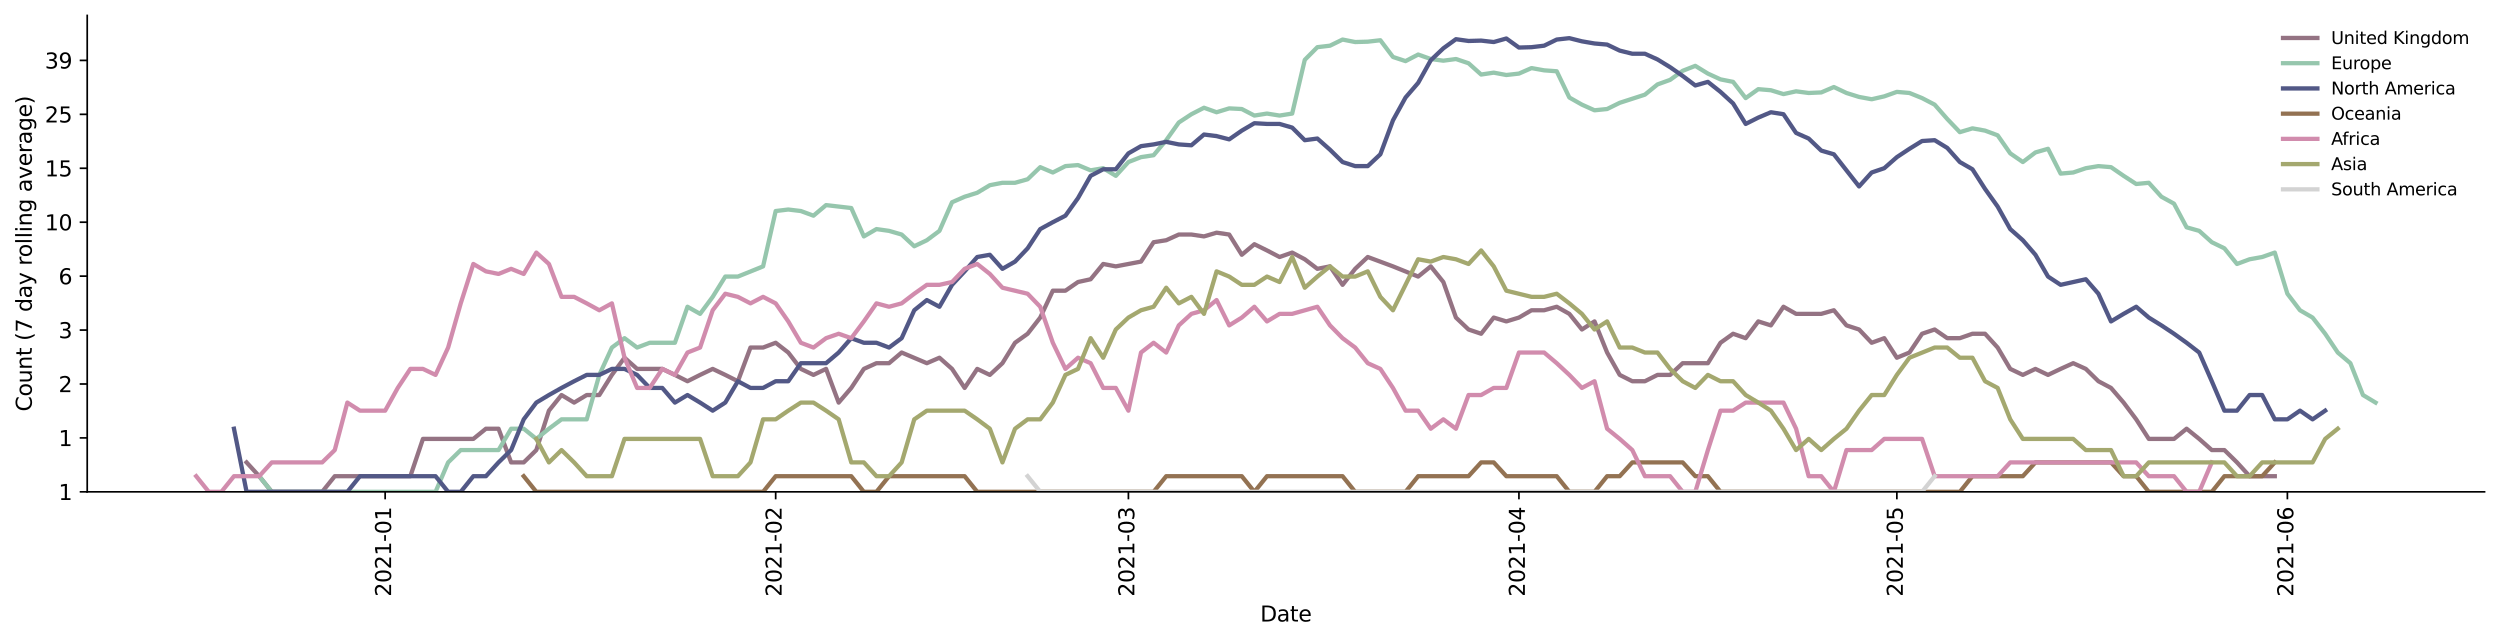 <?xml version="1.0" encoding="utf-8" standalone="no"?>
<!DOCTYPE svg PUBLIC "-//W3C//DTD SVG 1.1//EN"
  "http://www.w3.org/Graphics/SVG/1.1/DTD/svg11.dtd">
<svg height="298.621pt" version="1.1" viewBox="0 0 1163.803 298.621" width="1163.803pt" xmlns="http://www.w3.org/2000/svg" xmlns:xlink="http://www.w3.org/1999/xlink">
 <defs>
  <style type="text/css">*{stroke-linecap:butt;stroke-linejoin:round;}</style>
 </defs>
 <g id="figure_1">
  <g id="patch_1">
   <path d="M 0 298.621 
L 1163.803 298.621 
L 1163.803 0 
L 0 0 
z
" style="fill:#ffffff;"/>
  </g>
  <g id="axes_1">
   <g id="patch_2">
    <path d="M 40.603 228.96 
L 1156.603 228.96 
L 1156.603 7.2 
L 40.603 7.2 
z
" style="fill:#ffffff;"/>
   </g>
   <g id="matplotlib.axis_1">
    <g id="xtick_1">
     <g id="line2d_1">
      <defs>
       <path d="M 0 0 
L 0 3.5 
" id="m8024513a2e" style="stroke:#000000;stroke-width:0.8;"/>
      </defs>
      <g>
       <use style="stroke:#000000;stroke-width:0.8;" x="179.297" xlink:href="#m8024513a2e" y="228.96"/>
      </g>
     </g>
     <g id="text_1">
      <!-- 2021-01 -->
      <g transform="translate(182.056 277.743)rotate(-90)scale(0.1 -0.1)">
       <defs>
        <path d="M 1228 531 
L 3431 531 
L 3431 0 
L 469 0 
L 469 531 
Q 828 903 1448 1529 
Q 2069 2156 2228 2338 
Q 2531 2678 2651 2914 
Q 2772 3150 2772 3378 
Q 2772 3750 2511 3984 
Q 2250 4219 1831 4219 
Q 1534 4219 1204 4116 
Q 875 4013 500 3803 
L 500 4441 
Q 881 4594 1212 4672 
Q 1544 4750 1819 4750 
Q 2544 4750 2975 4387 
Q 3406 4025 3406 3419 
Q 3406 3131 3298 2873 
Q 3191 2616 2906 2266 
Q 2828 2175 2409 1742 
Q 1991 1309 1228 531 
z
" id="DejaVuSans-32" transform="scale(0.016)"/>
        <path d="M 2034 4250 
Q 1547 4250 1301 3770 
Q 1056 3291 1056 2328 
Q 1056 1369 1301 889 
Q 1547 409 2034 409 
Q 2525 409 2770 889 
Q 3016 1369 3016 2328 
Q 3016 3291 2770 3770 
Q 2525 4250 2034 4250 
z
M 2034 4750 
Q 2819 4750 3233 4129 
Q 3647 3509 3647 2328 
Q 3647 1150 3233 529 
Q 2819 -91 2034 -91 
Q 1250 -91 836 529 
Q 422 1150 422 2328 
Q 422 3509 836 4129 
Q 1250 4750 2034 4750 
z
" id="DejaVuSans-30" transform="scale(0.016)"/>
        <path d="M 794 531 
L 1825 531 
L 1825 4091 
L 703 3866 
L 703 4441 
L 1819 4666 
L 2450 4666 
L 2450 531 
L 3481 531 
L 3481 0 
L 794 0 
L 794 531 
z
" id="DejaVuSans-31" transform="scale(0.016)"/>
        <path d="M 313 2009 
L 1997 2009 
L 1997 1497 
L 313 1497 
L 313 2009 
z
" id="DejaVuSans-2d" transform="scale(0.016)"/>
       </defs>
       <use xlink:href="#DejaVuSans-32"/>
       <use x="63.623" xlink:href="#DejaVuSans-30"/>
       <use x="127.246" xlink:href="#DejaVuSans-32"/>
       <use x="190.869" xlink:href="#DejaVuSans-31"/>
       <use x="254.492" xlink:href="#DejaVuSans-2d"/>
       <use x="290.576" xlink:href="#DejaVuSans-30"/>
       <use x="354.199" xlink:href="#DejaVuSans-31"/>
      </g>
     </g>
    </g>
    <g id="xtick_2">
     <g id="line2d_2">
      <g>
       <use style="stroke:#000000;stroke-width:0.8;" x="361.094" xlink:href="#m8024513a2e" y="228.96"/>
      </g>
     </g>
     <g id="text_2">
      <!-- 2021-02 -->
      <g transform="translate(363.853 277.743)rotate(-90)scale(0.1 -0.1)">
       <use xlink:href="#DejaVuSans-32"/>
       <use x="63.623" xlink:href="#DejaVuSans-30"/>
       <use x="127.246" xlink:href="#DejaVuSans-32"/>
       <use x="190.869" xlink:href="#DejaVuSans-31"/>
       <use x="254.492" xlink:href="#DejaVuSans-2d"/>
       <use x="290.576" xlink:href="#DejaVuSans-30"/>
       <use x="354.199" xlink:href="#DejaVuSans-32"/>
      </g>
     </g>
    </g>
    <g id="xtick_3">
     <g id="line2d_3">
      <g>
       <use style="stroke:#000000;stroke-width:0.8;" x="525.298" xlink:href="#m8024513a2e" y="228.96"/>
      </g>
     </g>
     <g id="text_3">
      <!-- 2021-03 -->
      <g transform="translate(528.057 277.743)rotate(-90)scale(0.1 -0.1)">
       <defs>
        <path d="M 2597 2516 
Q 3050 2419 3304 2112 
Q 3559 1806 3559 1356 
Q 3559 666 3084 287 
Q 2609 -91 1734 -91 
Q 1441 -91 1130 -33 
Q 819 25 488 141 
L 488 750 
Q 750 597 1062 519 
Q 1375 441 1716 441 
Q 2309 441 2620 675 
Q 2931 909 2931 1356 
Q 2931 1769 2642 2001 
Q 2353 2234 1838 2234 
L 1294 2234 
L 1294 2753 
L 1863 2753 
Q 2328 2753 2575 2939 
Q 2822 3125 2822 3475 
Q 2822 3834 2567 4026 
Q 2313 4219 1838 4219 
Q 1578 4219 1281 4162 
Q 984 4106 628 3988 
L 628 4550 
Q 988 4650 1302 4700 
Q 1616 4750 1894 4750 
Q 2613 4750 3031 4423 
Q 3450 4097 3450 3541 
Q 3450 3153 3228 2886 
Q 3006 2619 2597 2516 
z
" id="DejaVuSans-33" transform="scale(0.016)"/>
       </defs>
       <use xlink:href="#DejaVuSans-32"/>
       <use x="63.623" xlink:href="#DejaVuSans-30"/>
       <use x="127.246" xlink:href="#DejaVuSans-32"/>
       <use x="190.869" xlink:href="#DejaVuSans-31"/>
       <use x="254.492" xlink:href="#DejaVuSans-2d"/>
       <use x="290.576" xlink:href="#DejaVuSans-30"/>
       <use x="354.199" xlink:href="#DejaVuSans-33"/>
      </g>
     </g>
    </g>
    <g id="xtick_4">
     <g id="line2d_4">
      <g>
       <use style="stroke:#000000;stroke-width:0.8;" x="707.095" xlink:href="#m8024513a2e" y="228.96"/>
      </g>
     </g>
     <g id="text_4">
      <!-- 2021-04 -->
      <g transform="translate(709.854 277.743)rotate(-90)scale(0.1 -0.1)">
       <defs>
        <path d="M 2419 4116 
L 825 1625 
L 2419 1625 
L 2419 4116 
z
M 2253 4666 
L 3047 4666 
L 3047 1625 
L 3713 1625 
L 3713 1100 
L 3047 1100 
L 3047 0 
L 2419 0 
L 2419 1100 
L 313 1100 
L 313 1709 
L 2253 4666 
z
" id="DejaVuSans-34" transform="scale(0.016)"/>
       </defs>
       <use xlink:href="#DejaVuSans-32"/>
       <use x="63.623" xlink:href="#DejaVuSans-30"/>
       <use x="127.246" xlink:href="#DejaVuSans-32"/>
       <use x="190.869" xlink:href="#DejaVuSans-31"/>
       <use x="254.492" xlink:href="#DejaVuSans-2d"/>
       <use x="290.576" xlink:href="#DejaVuSans-30"/>
       <use x="354.199" xlink:href="#DejaVuSans-34"/>
      </g>
     </g>
    </g>
    <g id="xtick_5">
     <g id="line2d_5">
      <g>
       <use style="stroke:#000000;stroke-width:0.8;" x="883.028" xlink:href="#m8024513a2e" y="228.96"/>
      </g>
     </g>
     <g id="text_5">
      <!-- 2021-05 -->
      <g transform="translate(885.787 277.743)rotate(-90)scale(0.1 -0.1)">
       <defs>
        <path d="M 691 4666 
L 3169 4666 
L 3169 4134 
L 1269 4134 
L 1269 2991 
Q 1406 3038 1543 3061 
Q 1681 3084 1819 3084 
Q 2600 3084 3056 2656 
Q 3513 2228 3513 1497 
Q 3513 744 3044 326 
Q 2575 -91 1722 -91 
Q 1428 -91 1123 -41 
Q 819 9 494 109 
L 494 744 
Q 775 591 1075 516 
Q 1375 441 1709 441 
Q 2250 441 2565 725 
Q 2881 1009 2881 1497 
Q 2881 1984 2565 2268 
Q 2250 2553 1709 2553 
Q 1456 2553 1204 2497 
Q 953 2441 691 2322 
L 691 4666 
z
" id="DejaVuSans-35" transform="scale(0.016)"/>
       </defs>
       <use xlink:href="#DejaVuSans-32"/>
       <use x="63.623" xlink:href="#DejaVuSans-30"/>
       <use x="127.246" xlink:href="#DejaVuSans-32"/>
       <use x="190.869" xlink:href="#DejaVuSans-31"/>
       <use x="254.492" xlink:href="#DejaVuSans-2d"/>
       <use x="290.576" xlink:href="#DejaVuSans-30"/>
       <use x="354.199" xlink:href="#DejaVuSans-35"/>
      </g>
     </g>
    </g>
    <g id="xtick_6">
     <g id="line2d_6">
      <g>
       <use style="stroke:#000000;stroke-width:0.8;" x="1064.825" xlink:href="#m8024513a2e" y="228.96"/>
      </g>
     </g>
     <g id="text_6">
      <!-- 2021-06 -->
      <g transform="translate(1067.584 277.743)rotate(-90)scale(0.1 -0.1)">
       <defs>
        <path d="M 2113 2584 
Q 1688 2584 1439 2293 
Q 1191 2003 1191 1497 
Q 1191 994 1439 701 
Q 1688 409 2113 409 
Q 2538 409 2786 701 
Q 3034 994 3034 1497 
Q 3034 2003 2786 2293 
Q 2538 2584 2113 2584 
z
M 3366 4563 
L 3366 3988 
Q 3128 4100 2886 4159 
Q 2644 4219 2406 4219 
Q 1781 4219 1451 3797 
Q 1122 3375 1075 2522 
Q 1259 2794 1537 2939 
Q 1816 3084 2150 3084 
Q 2853 3084 3261 2657 
Q 3669 2231 3669 1497 
Q 3669 778 3244 343 
Q 2819 -91 2113 -91 
Q 1303 -91 875 529 
Q 447 1150 447 2328 
Q 447 3434 972 4092 
Q 1497 4750 2381 4750 
Q 2619 4750 2861 4703 
Q 3103 4656 3366 4563 
z
" id="DejaVuSans-36" transform="scale(0.016)"/>
       </defs>
       <use xlink:href="#DejaVuSans-32"/>
       <use x="63.623" xlink:href="#DejaVuSans-30"/>
       <use x="127.246" xlink:href="#DejaVuSans-32"/>
       <use x="190.869" xlink:href="#DejaVuSans-31"/>
       <use x="254.492" xlink:href="#DejaVuSans-2d"/>
       <use x="290.576" xlink:href="#DejaVuSans-30"/>
       <use x="354.199" xlink:href="#DejaVuSans-36"/>
      </g>
     </g>
    </g>
    <g id="text_7">
     <!-- Date -->
     <g transform="translate(586.652 289.341)scale(0.1 -0.1)">
      <defs>
       <path d="M 1259 4147 
L 1259 519 
L 2022 519 
Q 2988 519 3436 956 
Q 3884 1394 3884 2338 
Q 3884 3275 3436 3711 
Q 2988 4147 2022 4147 
L 1259 4147 
z
M 628 4666 
L 1925 4666 
Q 3281 4666 3915 4102 
Q 4550 3538 4550 2338 
Q 4550 1131 3912 565 
Q 3275 0 1925 0 
L 628 0 
L 628 4666 
z
" id="DejaVuSans-44" transform="scale(0.016)"/>
       <path d="M 2194 1759 
Q 1497 1759 1228 1600 
Q 959 1441 959 1056 
Q 959 750 1161 570 
Q 1363 391 1709 391 
Q 2188 391 2477 730 
Q 2766 1069 2766 1631 
L 2766 1759 
L 2194 1759 
z
M 3341 1997 
L 3341 0 
L 2766 0 
L 2766 531 
Q 2569 213 2275 61 
Q 1981 -91 1556 -91 
Q 1019 -91 701 211 
Q 384 513 384 1019 
Q 384 1609 779 1909 
Q 1175 2209 1959 2209 
L 2766 2209 
L 2766 2266 
Q 2766 2663 2505 2880 
Q 2244 3097 1772 3097 
Q 1472 3097 1187 3025 
Q 903 2953 641 2809 
L 641 3341 
Q 956 3463 1253 3523 
Q 1550 3584 1831 3584 
Q 2591 3584 2966 3190 
Q 3341 2797 3341 1997 
z
" id="DejaVuSans-61" transform="scale(0.016)"/>
       <path d="M 1172 4494 
L 1172 3500 
L 2356 3500 
L 2356 3053 
L 1172 3053 
L 1172 1153 
Q 1172 725 1289 603 
Q 1406 481 1766 481 
L 2356 481 
L 2356 0 
L 1766 0 
Q 1100 0 847 248 
Q 594 497 594 1153 
L 594 3053 
L 172 3053 
L 172 3500 
L 594 3500 
L 594 4494 
L 1172 4494 
z
" id="DejaVuSans-74" transform="scale(0.016)"/>
       <path d="M 3597 1894 
L 3597 1613 
L 953 1613 
Q 991 1019 1311 708 
Q 1631 397 2203 397 
Q 2534 397 2845 478 
Q 3156 559 3463 722 
L 3463 178 
Q 3153 47 2828 -22 
Q 2503 -91 2169 -91 
Q 1331 -91 842 396 
Q 353 884 353 1716 
Q 353 2575 817 3079 
Q 1281 3584 2069 3584 
Q 2775 3584 3186 3129 
Q 3597 2675 3597 1894 
z
M 3022 2063 
Q 3016 2534 2758 2815 
Q 2500 3097 2075 3097 
Q 1594 3097 1305 2825 
Q 1016 2553 972 2059 
L 3022 2063 
z
" id="DejaVuSans-65" transform="scale(0.016)"/>
      </defs>
      <use xlink:href="#DejaVuSans-44"/>
      <use x="77.002" xlink:href="#DejaVuSans-61"/>
      <use x="138.281" xlink:href="#DejaVuSans-74"/>
      <use x="177.49" xlink:href="#DejaVuSans-65"/>
     </g>
    </g>
   </g>
   <g id="matplotlib.axis_2">
    <g id="ytick_1">
     <g id="line2d_7">
      <defs>
       <path d="M 0 0 
L -3.5 0 
" id="mc2836e28eb" style="stroke:#000000;stroke-width:0.8;"/>
      </defs>
      <g>
       <use style="stroke:#000000;stroke-width:0.8;" x="40.603" xlink:href="#mc2836e28eb" y="228.96"/>
      </g>
     </g>
     <g id="text_8">
      <!-- 1 -->
      <g transform="translate(27.241 232.759)scale(0.1 -0.1)">
       <use xlink:href="#DejaVuSans-31"/>
      </g>
     </g>
    </g>
    <g id="ytick_2">
     <g id="line2d_8">
      <g>
       <use style="stroke:#000000;stroke-width:0.8;" x="40.603" xlink:href="#mc2836e28eb" y="203.855"/>
      </g>
     </g>
     <g id="text_9">
      <!-- 1 -->
      <g transform="translate(27.241 207.654)scale(0.1 -0.1)">
       <use xlink:href="#DejaVuSans-31"/>
      </g>
     </g>
    </g>
    <g id="ytick_3">
     <g id="line2d_9">
      <g>
       <use style="stroke:#000000;stroke-width:0.8;" x="40.603" xlink:href="#mc2836e28eb" y="178.75"/>
      </g>
     </g>
     <g id="text_10">
      <!-- 2 -->
      <g transform="translate(27.241 182.549)scale(0.1 -0.1)">
       <use xlink:href="#DejaVuSans-32"/>
      </g>
     </g>
    </g>
    <g id="ytick_4">
     <g id="line2d_10">
      <g>
       <use style="stroke:#000000;stroke-width:0.8;" x="40.603" xlink:href="#mc2836e28eb" y="153.645"/>
      </g>
     </g>
     <g id="text_11">
      <!-- 3 -->
      <g transform="translate(27.241 157.444)scale(0.1 -0.1)">
       <use xlink:href="#DejaVuSans-33"/>
      </g>
     </g>
    </g>
    <g id="ytick_5">
     <g id="line2d_11">
      <g>
       <use style="stroke:#000000;stroke-width:0.8;" x="40.603" xlink:href="#mc2836e28eb" y="128.54"/>
      </g>
     </g>
     <g id="text_12">
      <!-- 6 -->
      <g transform="translate(27.241 132.339)scale(0.1 -0.1)">
       <use xlink:href="#DejaVuSans-36"/>
      </g>
     </g>
    </g>
    <g id="ytick_6">
     <g id="line2d_12">
      <g>
       <use style="stroke:#000000;stroke-width:0.8;" x="40.603" xlink:href="#mc2836e28eb" y="103.435"/>
      </g>
     </g>
     <g id="text_13">
      <!-- 10 -->
      <g transform="translate(20.878 107.234)scale(0.1 -0.1)">
       <use xlink:href="#DejaVuSans-31"/>
       <use x="63.623" xlink:href="#DejaVuSans-30"/>
      </g>
     </g>
    </g>
    <g id="ytick_7">
     <g id="line2d_13">
      <g>
       <use style="stroke:#000000;stroke-width:0.8;" x="40.603" xlink:href="#mc2836e28eb" y="78.33"/>
      </g>
     </g>
     <g id="text_14">
      <!-- 15 -->
      <g transform="translate(20.878 82.129)scale(0.1 -0.1)">
       <use xlink:href="#DejaVuSans-31"/>
       <use x="63.623" xlink:href="#DejaVuSans-35"/>
      </g>
     </g>
    </g>
    <g id="ytick_8">
     <g id="line2d_14">
      <g>
       <use style="stroke:#000000;stroke-width:0.8;" x="40.603" xlink:href="#mc2836e28eb" y="53.225"/>
      </g>
     </g>
     <g id="text_15">
      <!-- 25 -->
      <g transform="translate(20.878 57.024)scale(0.1 -0.1)">
       <use xlink:href="#DejaVuSans-32"/>
       <use x="63.623" xlink:href="#DejaVuSans-35"/>
      </g>
     </g>
    </g>
    <g id="ytick_9">
     <g id="line2d_15">
      <g>
       <use style="stroke:#000000;stroke-width:0.8;" x="40.603" xlink:href="#mc2836e28eb" y="28.12"/>
      </g>
     </g>
     <g id="text_16">
      <!-- 39 -->
      <g transform="translate(20.878 31.919)scale(0.1 -0.1)">
       <defs>
        <path d="M 703 97 
L 703 672 
Q 941 559 1184 500 
Q 1428 441 1663 441 
Q 2288 441 2617 861 
Q 2947 1281 2994 2138 
Q 2813 1869 2534 1725 
Q 2256 1581 1919 1581 
Q 1219 1581 811 2004 
Q 403 2428 403 3163 
Q 403 3881 828 4315 
Q 1253 4750 1959 4750 
Q 2769 4750 3195 4129 
Q 3622 3509 3622 2328 
Q 3622 1225 3098 567 
Q 2575 -91 1691 -91 
Q 1453 -91 1209 -44 
Q 966 3 703 97 
z
M 1959 2075 
Q 2384 2075 2632 2365 
Q 2881 2656 2881 3163 
Q 2881 3666 2632 3958 
Q 2384 4250 1959 4250 
Q 1534 4250 1286 3958 
Q 1038 3666 1038 3163 
Q 1038 2656 1286 2365 
Q 1534 2075 1959 2075 
z
" id="DejaVuSans-39" transform="scale(0.016)"/>
       </defs>
       <use xlink:href="#DejaVuSans-33"/>
       <use x="63.623" xlink:href="#DejaVuSans-39"/>
      </g>
     </g>
    </g>
    <g id="text_17">
     <!-- Count (7 day rolling average) -->
     <g transform="translate(14.798 191.548)rotate(-90)scale(0.1 -0.1)">
      <defs>
       <path d="M 4122 4306 
L 4122 3641 
Q 3803 3938 3442 4084 
Q 3081 4231 2675 4231 
Q 1875 4231 1450 3742 
Q 1025 3253 1025 2328 
Q 1025 1406 1450 917 
Q 1875 428 2675 428 
Q 3081 428 3442 575 
Q 3803 722 4122 1019 
L 4122 359 
Q 3791 134 3420 21 
Q 3050 -91 2638 -91 
Q 1578 -91 968 557 
Q 359 1206 359 2328 
Q 359 3453 968 4101 
Q 1578 4750 2638 4750 
Q 3056 4750 3426 4639 
Q 3797 4528 4122 4306 
z
" id="DejaVuSans-43" transform="scale(0.016)"/>
       <path d="M 1959 3097 
Q 1497 3097 1228 2736 
Q 959 2375 959 1747 
Q 959 1119 1226 758 
Q 1494 397 1959 397 
Q 2419 397 2687 759 
Q 2956 1122 2956 1747 
Q 2956 2369 2687 2733 
Q 2419 3097 1959 3097 
z
M 1959 3584 
Q 2709 3584 3137 3096 
Q 3566 2609 3566 1747 
Q 3566 888 3137 398 
Q 2709 -91 1959 -91 
Q 1206 -91 779 398 
Q 353 888 353 1747 
Q 353 2609 779 3096 
Q 1206 3584 1959 3584 
z
" id="DejaVuSans-6f" transform="scale(0.016)"/>
       <path d="M 544 1381 
L 544 3500 
L 1119 3500 
L 1119 1403 
Q 1119 906 1312 657 
Q 1506 409 1894 409 
Q 2359 409 2629 706 
Q 2900 1003 2900 1516 
L 2900 3500 
L 3475 3500 
L 3475 0 
L 2900 0 
L 2900 538 
Q 2691 219 2414 64 
Q 2138 -91 1772 -91 
Q 1169 -91 856 284 
Q 544 659 544 1381 
z
M 1991 3584 
L 1991 3584 
z
" id="DejaVuSans-75" transform="scale(0.016)"/>
       <path d="M 3513 2113 
L 3513 0 
L 2938 0 
L 2938 2094 
Q 2938 2591 2744 2837 
Q 2550 3084 2163 3084 
Q 1697 3084 1428 2787 
Q 1159 2491 1159 1978 
L 1159 0 
L 581 0 
L 581 3500 
L 1159 3500 
L 1159 2956 
Q 1366 3272 1645 3428 
Q 1925 3584 2291 3584 
Q 2894 3584 3203 3211 
Q 3513 2838 3513 2113 
z
" id="DejaVuSans-6e" transform="scale(0.016)"/>
       <path id="DejaVuSans-20" transform="scale(0.016)"/>
       <path d="M 1984 4856 
Q 1566 4138 1362 3434 
Q 1159 2731 1159 2009 
Q 1159 1288 1364 580 
Q 1569 -128 1984 -844 
L 1484 -844 
Q 1016 -109 783 600 
Q 550 1309 550 2009 
Q 550 2706 781 3412 
Q 1013 4119 1484 4856 
L 1984 4856 
z
" id="DejaVuSans-28" transform="scale(0.016)"/>
       <path d="M 525 4666 
L 3525 4666 
L 3525 4397 
L 1831 0 
L 1172 0 
L 2766 4134 
L 525 4134 
L 525 4666 
z
" id="DejaVuSans-37" transform="scale(0.016)"/>
       <path d="M 2906 2969 
L 2906 4863 
L 3481 4863 
L 3481 0 
L 2906 0 
L 2906 525 
Q 2725 213 2448 61 
Q 2172 -91 1784 -91 
Q 1150 -91 751 415 
Q 353 922 353 1747 
Q 353 2572 751 3078 
Q 1150 3584 1784 3584 
Q 2172 3584 2448 3432 
Q 2725 3281 2906 2969 
z
M 947 1747 
Q 947 1113 1208 752 
Q 1469 391 1925 391 
Q 2381 391 2643 752 
Q 2906 1113 2906 1747 
Q 2906 2381 2643 2742 
Q 2381 3103 1925 3103 
Q 1469 3103 1208 2742 
Q 947 2381 947 1747 
z
" id="DejaVuSans-64" transform="scale(0.016)"/>
       <path d="M 2059 -325 
Q 1816 -950 1584 -1140 
Q 1353 -1331 966 -1331 
L 506 -1331 
L 506 -850 
L 844 -850 
Q 1081 -850 1212 -737 
Q 1344 -625 1503 -206 
L 1606 56 
L 191 3500 
L 800 3500 
L 1894 763 
L 2988 3500 
L 3597 3500 
L 2059 -325 
z
" id="DejaVuSans-79" transform="scale(0.016)"/>
       <path d="M 2631 2963 
Q 2534 3019 2420 3045 
Q 2306 3072 2169 3072 
Q 1681 3072 1420 2755 
Q 1159 2438 1159 1844 
L 1159 0 
L 581 0 
L 581 3500 
L 1159 3500 
L 1159 2956 
Q 1341 3275 1631 3429 
Q 1922 3584 2338 3584 
Q 2397 3584 2469 3576 
Q 2541 3569 2628 3553 
L 2631 2963 
z
" id="DejaVuSans-72" transform="scale(0.016)"/>
       <path d="M 603 4863 
L 1178 4863 
L 1178 0 
L 603 0 
L 603 4863 
z
" id="DejaVuSans-6c" transform="scale(0.016)"/>
       <path d="M 603 3500 
L 1178 3500 
L 1178 0 
L 603 0 
L 603 3500 
z
M 603 4863 
L 1178 4863 
L 1178 4134 
L 603 4134 
L 603 4863 
z
" id="DejaVuSans-69" transform="scale(0.016)"/>
       <path d="M 2906 1791 
Q 2906 2416 2648 2759 
Q 2391 3103 1925 3103 
Q 1463 3103 1205 2759 
Q 947 2416 947 1791 
Q 947 1169 1205 825 
Q 1463 481 1925 481 
Q 2391 481 2648 825 
Q 2906 1169 2906 1791 
z
M 3481 434 
Q 3481 -459 3084 -895 
Q 2688 -1331 1869 -1331 
Q 1566 -1331 1297 -1286 
Q 1028 -1241 775 -1147 
L 775 -588 
Q 1028 -725 1275 -790 
Q 1522 -856 1778 -856 
Q 2344 -856 2625 -561 
Q 2906 -266 2906 331 
L 2906 616 
Q 2728 306 2450 153 
Q 2172 0 1784 0 
Q 1141 0 747 490 
Q 353 981 353 1791 
Q 353 2603 747 3093 
Q 1141 3584 1784 3584 
Q 2172 3584 2450 3431 
Q 2728 3278 2906 2969 
L 2906 3500 
L 3481 3500 
L 3481 434 
z
" id="DejaVuSans-67" transform="scale(0.016)"/>
       <path d="M 191 3500 
L 800 3500 
L 1894 563 
L 2988 3500 
L 3597 3500 
L 2284 0 
L 1503 0 
L 191 3500 
z
" id="DejaVuSans-76" transform="scale(0.016)"/>
       <path d="M 513 4856 
L 1013 4856 
Q 1481 4119 1714 3412 
Q 1947 2706 1947 2009 
Q 1947 1309 1714 600 
Q 1481 -109 1013 -844 
L 513 -844 
Q 928 -128 1133 580 
Q 1338 1288 1338 2009 
Q 1338 2731 1133 3434 
Q 928 4138 513 4856 
z
" id="DejaVuSans-29" transform="scale(0.016)"/>
      </defs>
      <use xlink:href="#DejaVuSans-43"/>
      <use x="69.824" xlink:href="#DejaVuSans-6f"/>
      <use x="131.006" xlink:href="#DejaVuSans-75"/>
      <use x="194.385" xlink:href="#DejaVuSans-6e"/>
      <use x="257.764" xlink:href="#DejaVuSans-74"/>
      <use x="296.973" xlink:href="#DejaVuSans-20"/>
      <use x="328.76" xlink:href="#DejaVuSans-28"/>
      <use x="367.773" xlink:href="#DejaVuSans-37"/>
      <use x="431.396" xlink:href="#DejaVuSans-20"/>
      <use x="463.184" xlink:href="#DejaVuSans-64"/>
      <use x="526.66" xlink:href="#DejaVuSans-61"/>
      <use x="587.939" xlink:href="#DejaVuSans-79"/>
      <use x="647.119" xlink:href="#DejaVuSans-20"/>
      <use x="678.906" xlink:href="#DejaVuSans-72"/>
      <use x="717.77" xlink:href="#DejaVuSans-6f"/>
      <use x="778.951" xlink:href="#DejaVuSans-6c"/>
      <use x="806.734" xlink:href="#DejaVuSans-6c"/>
      <use x="834.518" xlink:href="#DejaVuSans-69"/>
      <use x="862.301" xlink:href="#DejaVuSans-6e"/>
      <use x="925.68" xlink:href="#DejaVuSans-67"/>
      <use x="989.156" xlink:href="#DejaVuSans-20"/>
      <use x="1020.943" xlink:href="#DejaVuSans-61"/>
      <use x="1082.223" xlink:href="#DejaVuSans-76"/>
      <use x="1141.402" xlink:href="#DejaVuSans-65"/>
      <use x="1202.926" xlink:href="#DejaVuSans-72"/>
      <use x="1244.039" xlink:href="#DejaVuSans-61"/>
      <use x="1305.318" xlink:href="#DejaVuSans-67"/>
      <use x="1368.795" xlink:href="#DejaVuSans-65"/>
      <use x="1430.318" xlink:href="#DejaVuSans-29"/>
     </g>
    </g>
   </g>
   <g id="line2d_16">
    <path clip-path="url(#p7c25bbc0c3)" d="M 114.788 215.26 
L 120.653 221.681 
L 126.517 228.96 
L 149.975 228.96 
L 155.839 221.681 
L 191.026 221.681 
L 196.89 204.32 
L 220.348 204.32 
L 226.212 199.577 
L 232.077 199.577 
L 237.941 215.26 
L 243.805 215.26 
L 249.67 209.516 
L 255.534 191.173 
L 261.399 183.894 
L 267.263 187.412 
L 273.128 183.894 
L 278.992 183.894 
L 284.856 174.525 
L 290.721 166.533 
L 296.585 171.729 
L 308.314 171.729 
L 314.179 174.525 
L 320.043 177.473 
L 325.907 174.525 
L 331.772 171.729 
L 337.636 174.525 
L 343.501 177.473 
L 349.365 161.79 
L 355.23 161.79 
L 361.094 159.564 
L 366.958 164.11 
L 372.823 171.729 
L 378.687 174.525 
L 384.552 171.729 
L 390.416 187.412 
L 396.28 180.589 
L 402.145 171.729 
L 408.009 169.069 
L 413.874 169.069 
L 419.738 164.11 
L 431.467 169.069 
L 437.331 166.533 
L 443.196 171.729 
L 449.06 180.589 
L 454.925 171.729 
L 460.789 174.525 
L 466.654 169.069 
L 472.518 159.564 
L 478.382 155.369 
L 484.247 147.838 
L 490.111 135.322 
L 495.976 135.322 
L 501.84 131.282 
L 507.705 130 
L 513.569 122.879 
L 519.433 124.003 
L 531.162 121.778 
L 537.027 112.755 
L 542.891 111.838 
L 548.756 109.179 
L 554.62 109.179 
L 560.484 110.051 
L 566.349 108.32 
L 572.213 109.179 
L 578.078 118.601 
L 583.942 113.687 
L 589.806 116.582 
L 595.671 119.64 
L 601.535 117.582 
L 607.4 120.698 
L 613.264 125.151 
L 619.129 124.003 
L 624.993 132.596 
L 630.857 125.151 
L 636.722 119.64 
L 648.451 124.003 
L 660.18 128.746 
L 666.044 124.003 
L 671.908 131.282 
L 677.773 147.838 
L 683.637 153.386 
L 689.502 155.369 
L 695.366 147.838 
L 701.231 149.625 
L 707.095 147.838 
L 712.959 144.429 
L 718.824 144.429 
L 724.688 142.802 
L 730.553 146.107 
L 736.417 153.386 
L 742.282 149.625 
L 748.146 164.11 
L 754.01 174.525 
L 759.875 177.473 
L 765.739 177.473 
L 771.604 174.525 
L 777.468 174.525 
L 783.332 169.069 
L 795.061 169.069 
L 800.926 159.564 
L 806.79 155.369 
L 812.655 157.426 
L 818.519 149.625 
L 824.383 151.473 
L 830.248 142.802 
L 836.112 146.107 
L 847.841 146.107 
L 853.706 144.429 
L 859.57 151.473 
L 865.434 153.386 
L 871.299 159.564 
L 877.163 157.426 
L 883.028 166.533 
L 888.892 164.11 
L 894.757 155.369 
L 900.621 153.386 
L 906.485 157.426 
L 912.35 157.426 
L 918.214 155.369 
L 924.079 155.369 
L 929.943 161.79 
L 935.808 171.729 
L 941.672 174.525 
L 947.536 171.729 
L 953.401 174.525 
L 959.265 171.729 
L 965.13 169.069 
L 970.994 171.729 
L 976.859 177.473 
L 982.723 180.589 
L 988.587 187.412 
L 994.452 195.213 
L 1000.316 204.32 
L 1012.045 204.32 
L 1017.909 199.577 
L 1023.774 204.32 
L 1029.638 209.516 
L 1035.503 209.516 
L 1041.367 215.26 
L 1047.232 221.681 
L 1058.96 221.681 
L 1058.96 221.681 
" style="fill:none;stroke:#947383;stroke-linecap:square;stroke-width:2;"/>
   </g>
   <g id="line2d_17">
    <path clip-path="url(#p7c25bbc0c3)" d="M 120.653 221.681 
L 126.517 228.96 
L 202.754 228.96 
L 208.619 215.26 
L 214.483 209.516 
L 232.077 209.516 
L 237.941 199.577 
L 243.805 199.577 
L 249.67 204.32 
L 255.534 199.577 
L 261.399 195.213 
L 273.128 195.213 
L 278.992 174.525 
L 284.856 161.79 
L 290.721 157.426 
L 296.585 161.79 
L 302.45 159.564 
L 314.179 159.564 
L 320.043 142.802 
L 325.907 146.107 
L 331.772 138.192 
L 337.636 128.746 
L 343.501 128.746 
L 355.23 124.003 
L 361.094 98.239 
L 366.958 97.536 
L 372.823 98.239 
L 378.687 100.406 
L 384.552 95.478 
L 396.28 96.841 
L 402.145 110.051 
L 408.009 106.643 
L 413.874 107.475 
L 419.738 109.179 
L 425.603 114.635 
L 431.467 111.838 
L 437.331 107.475 
L 443.196 94.149 
L 449.06 91.583 
L 454.925 89.735 
L 460.789 86.216 
L 466.654 85.092 
L 472.518 85.092 
L 478.382 83.448 
L 484.247 77.813 
L 490.111 80.302 
L 495.976 77.328 
L 501.84 76.848 
L 507.705 79.293 
L 513.569 78.302 
L 519.433 81.853 
L 525.298 75.432 
L 531.162 73.15 
L 537.027 72.264 
L 542.891 65.26 
L 548.756 57.023 
L 554.62 53.173 
L 560.484 50.16 
L 566.349 52.251 
L 572.213 50.454 
L 578.078 50.75 
L 583.942 53.796 
L 589.806 52.864 
L 595.671 53.796 
L 601.535 52.864 
L 607.4 27.861 
L 613.264 21.962 
L 619.129 21.268 
L 624.993 18.411 
L 630.857 19.569 
L 636.722 19.402 
L 642.586 18.739 
L 648.451 26.515 
L 654.315 28.448 
L 660.18 25.387 
L 666.044 27.473 
L 671.908 28.252 
L 677.773 27.473 
L 683.637 29.441 
L 689.502 34.697 
L 695.366 33.822 
L 701.231 34.919 
L 707.095 34.258 
L 712.959 31.692 
L 718.824 32.746 
L 724.688 33.174 
L 730.553 45.392 
L 736.417 48.714 
L 742.282 51.345 
L 748.146 50.75 
L 754.01 47.864 
L 765.739 44.066 
L 771.604 39.301 
L 777.468 37.181 
L 783.332 32.96 
L 789.197 30.657 
L 795.061 34.258 
L 800.926 36.95 
L 806.79 38.113 
L 812.655 45.662 
L 818.519 41.506 
L 824.383 42.008 
L 830.248 43.804 
L 836.112 42.516 
L 841.977 43.285 
L 847.841 43.027 
L 853.706 40.515 
L 859.57 43.285 
L 865.434 45.124 
L 871.299 46.204 
L 877.163 44.858 
L 883.028 42.771 
L 888.892 43.285 
L 894.757 45.662 
L 900.621 48.714 
L 906.485 55.385 
L 912.35 61.525 
L 918.214 59.749 
L 924.079 60.807 
L 929.943 62.988 
L 935.808 71.392 
L 941.672 75.432 
L 947.536 70.961 
L 953.401 69.27 
L 959.265 80.814 
L 965.13 80.302 
L 970.994 78.302 
L 976.859 77.328 
L 982.723 77.813 
L 988.587 81.853 
L 994.452 85.651 
L 1000.316 85.092 
L 1006.181 91.583 
L 1012.045 94.809 
L 1017.909 105.823 
L 1023.774 107.475 
L 1029.638 112.755 
L 1035.503 115.6 
L 1041.367 122.879 
L 1047.232 120.698 
L 1053.096 119.64 
L 1058.96 117.582 
L 1064.825 136.739 
L 1070.689 144.429 
L 1076.554 147.838 
L 1082.418 155.369 
L 1088.283 164.11 
L 1094.147 169.069 
L 1100.011 183.894 
L 1105.876 187.412 
L 1105.876 187.412 
" style="fill:none;stroke:#96c6ad;stroke-linecap:square;stroke-width:2;"/>
   </g>
   <g id="line2d_18">
    <path clip-path="url(#p7c25bbc0c3)" d="M 108.924 199.577 
L 114.788 228.96 
L 161.703 228.96 
L 167.568 221.681 
L 202.754 221.681 
L 208.619 228.96 
L 214.483 228.96 
L 220.348 221.681 
L 226.212 221.681 
L 232.077 215.26 
L 237.941 209.516 
L 243.805 195.213 
L 249.67 187.412 
L 255.534 183.894 
L 261.399 180.589 
L 267.263 177.473 
L 273.128 174.525 
L 278.992 174.525 
L 284.856 171.729 
L 290.721 171.729 
L 296.585 174.525 
L 302.45 180.589 
L 308.314 180.589 
L 314.179 187.412 
L 320.043 183.894 
L 325.907 187.412 
L 331.772 191.173 
L 337.636 187.412 
L 343.501 177.473 
L 349.365 180.589 
L 355.23 180.589 
L 361.094 177.473 
L 366.958 177.473 
L 372.823 169.069 
L 384.552 169.069 
L 390.416 164.11 
L 396.28 157.426 
L 402.145 159.564 
L 408.009 159.564 
L 413.874 161.79 
L 419.738 157.426 
L 425.603 144.429 
L 431.467 139.686 
L 437.331 142.802 
L 443.196 132.596 
L 449.06 126.323 
L 454.925 119.64 
L 460.789 118.601 
L 466.654 125.151 
L 472.518 121.778 
L 478.382 115.6 
L 484.247 106.643 
L 490.111 103.435 
L 495.976 100.406 
L 501.84 92.213 
L 507.705 81.853 
L 513.569 78.795 
L 519.433 78.795 
L 525.298 71.392 
L 531.162 68.036 
L 537.027 67.228 
L 542.891 66.039 
L 548.756 67.228 
L 554.62 67.631 
L 560.484 62.619 
L 566.349 63.36 
L 572.213 64.875 
L 578.078 60.807 
L 583.942 57.356 
L 589.806 57.691 
L 595.671 57.691 
L 601.535 59.4 
L 607.4 65.26 
L 613.264 64.492 
L 619.129 69.688 
L 624.993 75.432 
L 630.857 77.328 
L 636.722 77.328 
L 642.586 71.826 
L 648.451 56.034 
L 654.315 45.392 
L 660.18 38.585 
L 666.044 28.056 
L 671.908 22.489 
L 677.773 18.247 
L 683.637 19.07 
L 689.502 18.904 
L 695.366 19.569 
L 701.231 17.922 
L 707.095 22.137 
L 712.959 21.962 
L 718.824 21.268 
L 724.688 18.411 
L 730.553 17.76 
L 736.417 19.236 
L 742.282 20.242 
L 748.146 20.752 
L 754.01 23.558 
L 759.875 25.016 
L 765.739 25.016 
L 771.604 27.667 
L 777.468 31.276 
L 783.332 35.364 
L 789.197 39.783 
L 795.061 38.113 
L 800.926 42.771 
L 806.79 48.146 
L 812.655 57.691 
L 818.519 54.744 
L 824.383 52.251 
L 830.248 53.173 
L 836.112 61.887 
L 841.977 64.492 
L 847.841 70.109 
L 853.706 71.826 
L 865.434 86.787 
L 871.299 80.302 
L 877.163 78.302 
L 883.028 73.15 
L 888.892 69.27 
L 894.757 65.648 
L 900.621 65.26 
L 906.485 68.856 
L 912.35 75.432 
L 918.214 78.795 
L 924.079 87.947 
L 929.943 96.155 
L 935.808 106.643 
L 941.672 111.838 
L 947.536 118.601 
L 953.401 128.746 
L 959.265 132.596 
L 970.994 130 
L 976.859 136.739 
L 982.723 149.625 
L 988.587 146.107 
L 994.452 142.802 
L 1000.316 147.838 
L 1006.181 151.473 
L 1012.045 155.369 
L 1017.909 159.564 
L 1023.774 164.11 
L 1029.638 177.473 
L 1035.503 191.173 
L 1041.367 191.173 
L 1047.232 183.894 
L 1053.096 183.894 
L 1058.96 195.213 
L 1064.825 195.213 
L 1070.689 191.173 
L 1076.554 195.213 
L 1082.418 191.173 
L 1082.418 191.173 
" style="fill:none;stroke:#525886;stroke-linecap:square;stroke-width:2;"/>
   </g>
   <g id="line2d_19">
    <path clip-path="url(#p7c25bbc0c3)" d="M 243.805 221.681 
L 249.67 228.96 
L 355.23 228.96 
L 361.094 221.681 
L 396.28 221.681 
L 402.145 228.96 
L 408.009 228.96 
L 413.874 221.681 
L 449.06 221.681 
L 454.925 228.96 
L 537.027 228.96 
L 542.891 221.681 
L 578.078 221.681 
L 583.942 228.96 
L 589.806 221.681 
L 624.993 221.681 
L 630.857 228.96 
L 654.315 228.96 
L 660.18 221.681 
L 683.637 221.681 
L 689.502 215.26 
L 695.366 215.26 
L 701.231 221.681 
L 724.688 221.681 
L 730.553 228.96 
L 742.282 228.96 
L 748.146 221.681 
L 754.01 221.681 
L 759.875 215.26 
L 783.332 215.26 
L 789.197 221.681 
L 795.061 221.681 
L 800.926 228.96 
L 912.35 228.96 
L 918.214 221.681 
L 941.672 221.681 
L 947.536 215.26 
L 982.723 215.26 
L 988.587 221.681 
L 994.452 221.681 
L 1000.316 228.96 
L 1029.638 228.96 
L 1035.503 221.681 
L 1053.096 221.681 
L 1058.96 215.26 
L 1058.96 215.26 
" style="fill:none;stroke:#937252;stroke-linecap:square;stroke-width:2;"/>
   </g>
   <g id="line2d_20">
    <path clip-path="url(#p7c25bbc0c3)" d="M 91.33 221.681 
L 97.195 228.96 
L 103.059 228.96 
L 108.924 221.681 
L 120.653 221.681 
L 126.517 215.26 
L 149.975 215.26 
L 155.839 209.516 
L 161.703 187.412 
L 167.568 191.173 
L 179.297 191.173 
L 185.161 180.589 
L 191.026 171.729 
L 196.89 171.729 
L 202.754 174.525 
L 208.619 161.79 
L 214.483 141.222 
L 220.348 122.879 
L 226.212 126.323 
L 232.077 127.521 
L 237.941 125.151 
L 243.805 127.521 
L 249.67 117.582 
L 255.534 122.879 
L 261.399 138.192 
L 267.263 138.192 
L 273.128 141.222 
L 278.992 144.429 
L 284.856 141.222 
L 290.721 166.533 
L 296.585 180.589 
L 302.45 180.589 
L 308.314 171.729 
L 314.179 174.525 
L 320.043 164.11 
L 325.907 161.79 
L 331.772 144.429 
L 337.636 136.739 
L 343.501 138.192 
L 349.365 141.222 
L 355.23 138.192 
L 361.094 141.222 
L 366.958 149.625 
L 372.823 159.564 
L 378.687 161.79 
L 384.552 157.426 
L 390.416 155.369 
L 396.28 157.426 
L 402.145 149.625 
L 408.009 141.222 
L 413.874 142.802 
L 419.738 141.222 
L 425.603 136.739 
L 431.467 132.596 
L 437.331 132.596 
L 443.196 131.282 
L 449.06 125.151 
L 454.925 122.879 
L 460.789 127.521 
L 466.654 133.942 
L 478.382 136.739 
L 484.247 142.802 
L 490.111 159.564 
L 495.976 171.729 
L 501.84 166.533 
L 507.705 169.069 
L 513.569 180.589 
L 519.433 180.589 
L 525.298 191.173 
L 531.162 164.11 
L 537.027 159.564 
L 542.891 164.11 
L 548.756 151.473 
L 554.62 146.107 
L 560.484 144.429 
L 566.349 139.686 
L 572.213 151.473 
L 578.078 147.838 
L 583.942 142.802 
L 589.806 149.625 
L 595.671 146.107 
L 601.535 146.107 
L 613.264 142.802 
L 619.129 151.473 
L 624.993 157.426 
L 630.857 161.79 
L 636.722 169.069 
L 642.586 171.729 
L 648.451 180.589 
L 654.315 191.173 
L 660.18 191.173 
L 666.044 199.577 
L 671.908 195.213 
L 677.773 199.577 
L 683.637 183.894 
L 689.502 183.894 
L 695.366 180.589 
L 701.231 180.589 
L 707.095 164.11 
L 718.824 164.11 
L 724.688 169.069 
L 730.553 174.525 
L 736.417 180.589 
L 742.282 177.473 
L 748.146 199.577 
L 754.01 204.32 
L 759.875 209.516 
L 765.739 221.681 
L 777.468 221.681 
L 783.332 228.96 
L 789.197 228.96 
L 795.061 209.516 
L 800.926 191.173 
L 806.79 191.173 
L 812.655 187.412 
L 830.248 187.412 
L 836.112 199.577 
L 841.977 221.681 
L 847.841 221.681 
L 853.706 228.96 
L 859.57 209.516 
L 871.299 209.516 
L 877.163 204.32 
L 894.757 204.32 
L 900.621 221.681 
L 929.943 221.681 
L 935.808 215.26 
L 994.452 215.26 
L 1000.316 221.681 
L 1012.045 221.681 
L 1017.909 228.96 
L 1023.774 228.96 
L 1029.638 215.26 
L 1029.638 215.26 
" style="fill:none;stroke:#d18cad;stroke-linecap:square;stroke-width:2;"/>
   </g>
   <g id="line2d_21">
    <path clip-path="url(#p7c25bbc0c3)" d="M 249.67 204.32 
L 255.534 215.26 
L 261.399 209.516 
L 267.263 215.26 
L 273.128 221.681 
L 284.856 221.681 
L 290.721 204.32 
L 325.907 204.32 
L 331.772 221.681 
L 343.501 221.681 
L 349.365 215.26 
L 355.23 195.213 
L 361.094 195.213 
L 366.958 191.173 
L 372.823 187.412 
L 378.687 187.412 
L 384.552 191.173 
L 390.416 195.213 
L 396.28 215.26 
L 402.145 215.26 
L 408.009 221.681 
L 413.874 221.681 
L 419.738 215.26 
L 425.603 195.213 
L 431.467 191.173 
L 449.06 191.173 
L 454.925 195.213 
L 460.789 199.577 
L 466.654 215.26 
L 472.518 199.577 
L 478.382 195.213 
L 484.247 195.213 
L 490.111 187.412 
L 495.976 174.525 
L 501.84 171.729 
L 507.705 157.426 
L 513.569 166.533 
L 519.433 153.386 
L 525.298 147.838 
L 531.162 144.429 
L 537.027 142.802 
L 542.891 133.942 
L 548.756 141.222 
L 554.62 138.192 
L 560.484 146.107 
L 566.349 126.323 
L 572.213 128.746 
L 578.078 132.596 
L 583.942 132.596 
L 589.806 128.746 
L 595.671 131.282 
L 601.535 119.64 
L 607.4 133.942 
L 613.264 128.746 
L 619.129 124.003 
L 624.993 128.746 
L 630.857 128.746 
L 636.722 126.323 
L 642.586 138.192 
L 648.451 144.429 
L 660.18 120.698 
L 666.044 121.778 
L 671.908 119.64 
L 677.773 120.698 
L 683.637 122.879 
L 689.502 116.582 
L 695.366 124.003 
L 701.231 135.322 
L 712.959 138.192 
L 718.824 138.192 
L 724.688 136.739 
L 730.553 141.222 
L 736.417 146.107 
L 742.282 153.386 
L 748.146 149.625 
L 754.01 161.79 
L 759.875 161.79 
L 765.739 164.11 
L 771.604 164.11 
L 777.468 171.729 
L 783.332 177.473 
L 789.197 180.589 
L 795.061 174.525 
L 800.926 177.473 
L 806.79 177.473 
L 812.655 183.894 
L 818.519 187.412 
L 824.383 191.173 
L 830.248 199.577 
L 836.112 209.516 
L 841.977 204.32 
L 847.841 209.516 
L 853.706 204.32 
L 859.57 199.577 
L 865.434 191.173 
L 871.299 183.894 
L 877.163 183.894 
L 883.028 174.525 
L 888.892 166.533 
L 900.621 161.79 
L 906.485 161.79 
L 912.35 166.533 
L 918.214 166.533 
L 924.079 177.473 
L 929.943 180.589 
L 935.808 195.213 
L 941.672 204.32 
L 965.13 204.32 
L 970.994 209.516 
L 982.723 209.516 
L 988.587 221.681 
L 994.452 221.681 
L 1000.316 215.26 
L 1035.503 215.26 
L 1041.367 221.681 
L 1047.232 221.681 
L 1053.096 215.26 
L 1076.554 215.26 
L 1082.418 204.32 
L 1088.283 199.577 
L 1088.283 199.577 
" style="fill:none;stroke:#a4a86f;stroke-linecap:square;stroke-width:2;"/>
   </g>
   <g id="line2d_22">
    <path clip-path="url(#p7c25bbc0c3)" d="M 478.382 221.681 
L 484.247 228.96 
L 490.111 228.96 
L 495.976 228.96 
L 501.84 228.96 
L 507.705 228.96 
L 513.569 228.96 
L 519.433 228.96 
L 525.298 228.96 
L 531.162 228.96 
L 537.027 228.96 
L 542.891 228.96 
L 548.756 228.96 
L 554.62 228.96 
L 560.484 228.96 
L 566.349 228.96 
L 572.213 228.96 
L 578.078 228.96 
L 583.942 228.96 
L 589.806 228.96 
L 595.671 228.96 
L 601.535 228.96 
L 607.4 228.96 
L 613.264 228.96 
L 619.129 228.96 
L 624.993 228.96 
L 630.857 228.96 
L 636.722 228.96 
L 642.586 228.96 
L 648.451 228.96 
L 654.315 228.96 
L 660.18 228.96 
L 666.044 228.96 
L 671.908 228.96 
L 677.773 228.96 
L 683.637 228.96 
L 689.502 228.96 
L 695.366 228.96 
L 701.231 228.96 
L 707.095 228.96 
L 712.959 228.96 
L 718.824 228.96 
L 724.688 228.96 
L 730.553 228.96 
L 736.417 228.96 
L 742.282 228.96 
L 748.146 228.96 
L 754.01 228.96 
L 759.875 228.96 
L 765.739 228.96 
L 771.604 228.96 
L 777.468 228.96 
L 783.332 228.96 
L 789.197 228.96 
L 795.061 228.96 
L 800.926 228.96 
L 806.79 228.96 
L 812.655 228.96 
L 818.519 228.96 
L 824.383 228.96 
L 830.248 228.96 
L 836.112 228.96 
L 841.977 228.96 
L 847.841 228.96 
L 853.706 228.96 
L 859.57 228.96 
L 865.434 228.96 
L 871.299 228.96 
L 877.163 228.96 
L 883.028 228.96 
L 888.892 228.96 
L 894.757 228.96 
L 900.621 221.681 
" style="fill:none;stroke:#d3d3d3;stroke-linecap:square;stroke-width:2;"/>
   </g>
   <g id="patch_3">
    <path d="M 40.603 228.96 
L 40.603 7.2 
" style="fill:none;stroke:#000000;stroke-linecap:square;stroke-linejoin:miter;stroke-width:0.8;"/>
   </g>
   <g id="patch_4">
    <path d="M 40.603 228.96 
L 1156.603 228.96 
" style="fill:none;stroke:#000000;stroke-linecap:square;stroke-linejoin:miter;stroke-width:0.8;"/>
   </g>
   <g id="legend_1">
    <g id="line2d_23">
     <path d="M 1062.792 17.679 
L 1078.792 17.679 
" style="fill:none;stroke:#947383;stroke-linecap:square;stroke-width:2;"/>
    </g>
    <g id="line2d_24"/>
    <g id="text_18">
     <!-- United Kingdom -->
     <g transform="translate(1085.192 20.479)scale(0.08 -0.08)">
      <defs>
       <path d="M 556 4666 
L 1191 4666 
L 1191 1831 
Q 1191 1081 1462 751 
Q 1734 422 2344 422 
Q 2950 422 3222 751 
Q 3494 1081 3494 1831 
L 3494 4666 
L 4128 4666 
L 4128 1753 
Q 4128 841 3676 375 
Q 3225 -91 2344 -91 
Q 1459 -91 1007 375 
Q 556 841 556 1753 
L 556 4666 
z
" id="DejaVuSans-55" transform="scale(0.016)"/>
       <path d="M 628 4666 
L 1259 4666 
L 1259 2694 
L 3353 4666 
L 4166 4666 
L 1850 2491 
L 4331 0 
L 3500 0 
L 1259 2247 
L 1259 0 
L 628 0 
L 628 4666 
z
" id="DejaVuSans-4b" transform="scale(0.016)"/>
       <path d="M 3328 2828 
Q 3544 3216 3844 3400 
Q 4144 3584 4550 3584 
Q 5097 3584 5394 3201 
Q 5691 2819 5691 2113 
L 5691 0 
L 5113 0 
L 5113 2094 
Q 5113 2597 4934 2840 
Q 4756 3084 4391 3084 
Q 3944 3084 3684 2787 
Q 3425 2491 3425 1978 
L 3425 0 
L 2847 0 
L 2847 2094 
Q 2847 2600 2669 2842 
Q 2491 3084 2119 3084 
Q 1678 3084 1418 2786 
Q 1159 2488 1159 1978 
L 1159 0 
L 581 0 
L 581 3500 
L 1159 3500 
L 1159 2956 
Q 1356 3278 1631 3431 
Q 1906 3584 2284 3584 
Q 2666 3584 2933 3390 
Q 3200 3197 3328 2828 
z
" id="DejaVuSans-6d" transform="scale(0.016)"/>
      </defs>
      <use xlink:href="#DejaVuSans-55"/>
      <use x="73.193" xlink:href="#DejaVuSans-6e"/>
      <use x="136.572" xlink:href="#DejaVuSans-69"/>
      <use x="164.355" xlink:href="#DejaVuSans-74"/>
      <use x="203.564" xlink:href="#DejaVuSans-65"/>
      <use x="265.088" xlink:href="#DejaVuSans-64"/>
      <use x="328.564" xlink:href="#DejaVuSans-20"/>
      <use x="360.352" xlink:href="#DejaVuSans-4b"/>
      <use x="425.928" xlink:href="#DejaVuSans-69"/>
      <use x="453.711" xlink:href="#DejaVuSans-6e"/>
      <use x="517.09" xlink:href="#DejaVuSans-67"/>
      <use x="580.566" xlink:href="#DejaVuSans-64"/>
      <use x="644.043" xlink:href="#DejaVuSans-6f"/>
      <use x="705.225" xlink:href="#DejaVuSans-6d"/>
     </g>
    </g>
    <g id="line2d_25">
     <path d="M 1062.792 29.421 
L 1078.792 29.421 
" style="fill:none;stroke:#96c6ad;stroke-linecap:square;stroke-width:2;"/>
    </g>
    <g id="line2d_26"/>
    <g id="text_19">
     <!-- Europe -->
     <g transform="translate(1085.192 32.221)scale(0.08 -0.08)">
      <defs>
       <path d="M 628 4666 
L 3578 4666 
L 3578 4134 
L 1259 4134 
L 1259 2753 
L 3481 2753 
L 3481 2222 
L 1259 2222 
L 1259 531 
L 3634 531 
L 3634 0 
L 628 0 
L 628 4666 
z
" id="DejaVuSans-45" transform="scale(0.016)"/>
       <path d="M 1159 525 
L 1159 -1331 
L 581 -1331 
L 581 3500 
L 1159 3500 
L 1159 2969 
Q 1341 3281 1617 3432 
Q 1894 3584 2278 3584 
Q 2916 3584 3314 3078 
Q 3713 2572 3713 1747 
Q 3713 922 3314 415 
Q 2916 -91 2278 -91 
Q 1894 -91 1617 61 
Q 1341 213 1159 525 
z
M 3116 1747 
Q 3116 2381 2855 2742 
Q 2594 3103 2138 3103 
Q 1681 3103 1420 2742 
Q 1159 2381 1159 1747 
Q 1159 1113 1420 752 
Q 1681 391 2138 391 
Q 2594 391 2855 752 
Q 3116 1113 3116 1747 
z
" id="DejaVuSans-70" transform="scale(0.016)"/>
      </defs>
      <use xlink:href="#DejaVuSans-45"/>
      <use x="63.184" xlink:href="#DejaVuSans-75"/>
      <use x="126.562" xlink:href="#DejaVuSans-72"/>
      <use x="165.426" xlink:href="#DejaVuSans-6f"/>
      <use x="226.607" xlink:href="#DejaVuSans-70"/>
      <use x="290.084" xlink:href="#DejaVuSans-65"/>
     </g>
    </g>
    <g id="line2d_27">
     <path d="M 1062.792 41.164 
L 1078.792 41.164 
" style="fill:none;stroke:#525886;stroke-linecap:square;stroke-width:2;"/>
    </g>
    <g id="line2d_28"/>
    <g id="text_20">
     <!-- North America -->
     <g transform="translate(1085.192 43.964)scale(0.08 -0.08)">
      <defs>
       <path d="M 628 4666 
L 1478 4666 
L 3547 763 
L 3547 4666 
L 4159 4666 
L 4159 0 
L 3309 0 
L 1241 3903 
L 1241 0 
L 628 0 
L 628 4666 
z
" id="DejaVuSans-4e" transform="scale(0.016)"/>
       <path d="M 3513 2113 
L 3513 0 
L 2938 0 
L 2938 2094 
Q 2938 2591 2744 2837 
Q 2550 3084 2163 3084 
Q 1697 3084 1428 2787 
Q 1159 2491 1159 1978 
L 1159 0 
L 581 0 
L 581 4863 
L 1159 4863 
L 1159 2956 
Q 1366 3272 1645 3428 
Q 1925 3584 2291 3584 
Q 2894 3584 3203 3211 
Q 3513 2838 3513 2113 
z
" id="DejaVuSans-68" transform="scale(0.016)"/>
       <path d="M 2188 4044 
L 1331 1722 
L 3047 1722 
L 2188 4044 
z
M 1831 4666 
L 2547 4666 
L 4325 0 
L 3669 0 
L 3244 1197 
L 1141 1197 
L 716 0 
L 50 0 
L 1831 4666 
z
" id="DejaVuSans-41" transform="scale(0.016)"/>
       <path d="M 3122 3366 
L 3122 2828 
Q 2878 2963 2633 3030 
Q 2388 3097 2138 3097 
Q 1578 3097 1268 2742 
Q 959 2388 959 1747 
Q 959 1106 1268 751 
Q 1578 397 2138 397 
Q 2388 397 2633 464 
Q 2878 531 3122 666 
L 3122 134 
Q 2881 22 2623 -34 
Q 2366 -91 2075 -91 
Q 1284 -91 818 406 
Q 353 903 353 1747 
Q 353 2603 823 3093 
Q 1294 3584 2113 3584 
Q 2378 3584 2631 3529 
Q 2884 3475 3122 3366 
z
" id="DejaVuSans-63" transform="scale(0.016)"/>
      </defs>
      <use xlink:href="#DejaVuSans-4e"/>
      <use x="74.805" xlink:href="#DejaVuSans-6f"/>
      <use x="135.986" xlink:href="#DejaVuSans-72"/>
      <use x="177.1" xlink:href="#DejaVuSans-74"/>
      <use x="216.309" xlink:href="#DejaVuSans-68"/>
      <use x="279.688" xlink:href="#DejaVuSans-20"/>
      <use x="311.475" xlink:href="#DejaVuSans-41"/>
      <use x="379.883" xlink:href="#DejaVuSans-6d"/>
      <use x="477.295" xlink:href="#DejaVuSans-65"/>
      <use x="538.818" xlink:href="#DejaVuSans-72"/>
      <use x="579.932" xlink:href="#DejaVuSans-69"/>
      <use x="607.715" xlink:href="#DejaVuSans-63"/>
      <use x="662.695" xlink:href="#DejaVuSans-61"/>
     </g>
    </g>
    <g id="line2d_29">
     <path d="M 1062.792 52.906 
L 1078.792 52.906 
" style="fill:none;stroke:#937252;stroke-linecap:square;stroke-width:2;"/>
    </g>
    <g id="line2d_30"/>
    <g id="text_21">
     <!-- Oceania -->
     <g transform="translate(1085.192 55.706)scale(0.08 -0.08)">
      <defs>
       <path d="M 2522 4238 
Q 1834 4238 1429 3725 
Q 1025 3213 1025 2328 
Q 1025 1447 1429 934 
Q 1834 422 2522 422 
Q 3209 422 3611 934 
Q 4013 1447 4013 2328 
Q 4013 3213 3611 3725 
Q 3209 4238 2522 4238 
z
M 2522 4750 
Q 3503 4750 4090 4092 
Q 4678 3434 4678 2328 
Q 4678 1225 4090 567 
Q 3503 -91 2522 -91 
Q 1538 -91 948 565 
Q 359 1222 359 2328 
Q 359 3434 948 4092 
Q 1538 4750 2522 4750 
z
" id="DejaVuSans-4f" transform="scale(0.016)"/>
      </defs>
      <use xlink:href="#DejaVuSans-4f"/>
      <use x="78.711" xlink:href="#DejaVuSans-63"/>
      <use x="133.691" xlink:href="#DejaVuSans-65"/>
      <use x="195.215" xlink:href="#DejaVuSans-61"/>
      <use x="256.494" xlink:href="#DejaVuSans-6e"/>
      <use x="319.873" xlink:href="#DejaVuSans-69"/>
      <use x="347.656" xlink:href="#DejaVuSans-61"/>
     </g>
    </g>
    <g id="line2d_31">
     <path d="M 1062.792 64.649 
L 1078.792 64.649 
" style="fill:none;stroke:#d18cad;stroke-linecap:square;stroke-width:2;"/>
    </g>
    <g id="line2d_32"/>
    <g id="text_22">
     <!-- Africa -->
     <g transform="translate(1085.192 67.449)scale(0.08 -0.08)">
      <defs>
       <path d="M 2375 4863 
L 2375 4384 
L 1825 4384 
Q 1516 4384 1395 4259 
Q 1275 4134 1275 3809 
L 1275 3500 
L 2222 3500 
L 2222 3053 
L 1275 3053 
L 1275 0 
L 697 0 
L 697 3053 
L 147 3053 
L 147 3500 
L 697 3500 
L 697 3744 
Q 697 4328 969 4595 
Q 1241 4863 1831 4863 
L 2375 4863 
z
" id="DejaVuSans-66" transform="scale(0.016)"/>
      </defs>
      <use xlink:href="#DejaVuSans-41"/>
      <use x="64.783" xlink:href="#DejaVuSans-66"/>
      <use x="99.988" xlink:href="#DejaVuSans-72"/>
      <use x="141.102" xlink:href="#DejaVuSans-69"/>
      <use x="168.885" xlink:href="#DejaVuSans-63"/>
      <use x="223.865" xlink:href="#DejaVuSans-61"/>
     </g>
    </g>
    <g id="line2d_33">
     <path d="M 1062.792 76.391 
L 1078.792 76.391 
" style="fill:none;stroke:#a4a86f;stroke-linecap:square;stroke-width:2;"/>
    </g>
    <g id="line2d_34"/>
    <g id="text_23">
     <!-- Asia -->
     <g transform="translate(1085.192 79.191)scale(0.08 -0.08)">
      <defs>
       <path d="M 2834 3397 
L 2834 2853 
Q 2591 2978 2328 3040 
Q 2066 3103 1784 3103 
Q 1356 3103 1142 2972 
Q 928 2841 928 2578 
Q 928 2378 1081 2264 
Q 1234 2150 1697 2047 
L 1894 2003 
Q 2506 1872 2764 1633 
Q 3022 1394 3022 966 
Q 3022 478 2636 193 
Q 2250 -91 1575 -91 
Q 1294 -91 989 -36 
Q 684 19 347 128 
L 347 722 
Q 666 556 975 473 
Q 1284 391 1588 391 
Q 1994 391 2212 530 
Q 2431 669 2431 922 
Q 2431 1156 2273 1281 
Q 2116 1406 1581 1522 
L 1381 1569 
Q 847 1681 609 1914 
Q 372 2147 372 2553 
Q 372 3047 722 3315 
Q 1072 3584 1716 3584 
Q 2034 3584 2315 3537 
Q 2597 3491 2834 3397 
z
" id="DejaVuSans-73" transform="scale(0.016)"/>
      </defs>
      <use xlink:href="#DejaVuSans-41"/>
      <use x="68.408" xlink:href="#DejaVuSans-73"/>
      <use x="120.508" xlink:href="#DejaVuSans-69"/>
      <use x="148.291" xlink:href="#DejaVuSans-61"/>
     </g>
    </g>
    <g id="line2d_35">
     <path d="M 1062.792 88.134 
L 1078.792 88.134 
" style="fill:none;stroke:#d3d3d3;stroke-linecap:square;stroke-width:2;"/>
    </g>
    <g id="line2d_36"/>
    <g id="text_24">
     <!-- South America -->
     <g transform="translate(1085.192 90.934)scale(0.08 -0.08)">
      <defs>
       <path d="M 3425 4513 
L 3425 3897 
Q 3066 4069 2747 4153 
Q 2428 4238 2131 4238 
Q 1616 4238 1336 4038 
Q 1056 3838 1056 3469 
Q 1056 3159 1242 3001 
Q 1428 2844 1947 2747 
L 2328 2669 
Q 3034 2534 3370 2195 
Q 3706 1856 3706 1288 
Q 3706 609 3251 259 
Q 2797 -91 1919 -91 
Q 1588 -91 1214 -16 
Q 841 59 441 206 
L 441 856 
Q 825 641 1194 531 
Q 1563 422 1919 422 
Q 2459 422 2753 634 
Q 3047 847 3047 1241 
Q 3047 1584 2836 1778 
Q 2625 1972 2144 2069 
L 1759 2144 
Q 1053 2284 737 2584 
Q 422 2884 422 3419 
Q 422 4038 858 4394 
Q 1294 4750 2059 4750 
Q 2388 4750 2728 4690 
Q 3069 4631 3425 4513 
z
" id="DejaVuSans-53" transform="scale(0.016)"/>
      </defs>
      <use xlink:href="#DejaVuSans-53"/>
      <use x="63.477" xlink:href="#DejaVuSans-6f"/>
      <use x="124.658" xlink:href="#DejaVuSans-75"/>
      <use x="188.037" xlink:href="#DejaVuSans-74"/>
      <use x="227.246" xlink:href="#DejaVuSans-68"/>
      <use x="290.625" xlink:href="#DejaVuSans-20"/>
      <use x="322.412" xlink:href="#DejaVuSans-41"/>
      <use x="390.82" xlink:href="#DejaVuSans-6d"/>
      <use x="488.232" xlink:href="#DejaVuSans-65"/>
      <use x="549.756" xlink:href="#DejaVuSans-72"/>
      <use x="590.869" xlink:href="#DejaVuSans-69"/>
      <use x="618.652" xlink:href="#DejaVuSans-63"/>
      <use x="673.633" xlink:href="#DejaVuSans-61"/>
     </g>
    </g>
   </g>
  </g>
 </g>
 <defs>
  <clipPath id="p7c25bbc0c3">
   <rect height="221.76" width="1116" x="40.603" y="7.2"/>
  </clipPath>
 </defs>
</svg>
